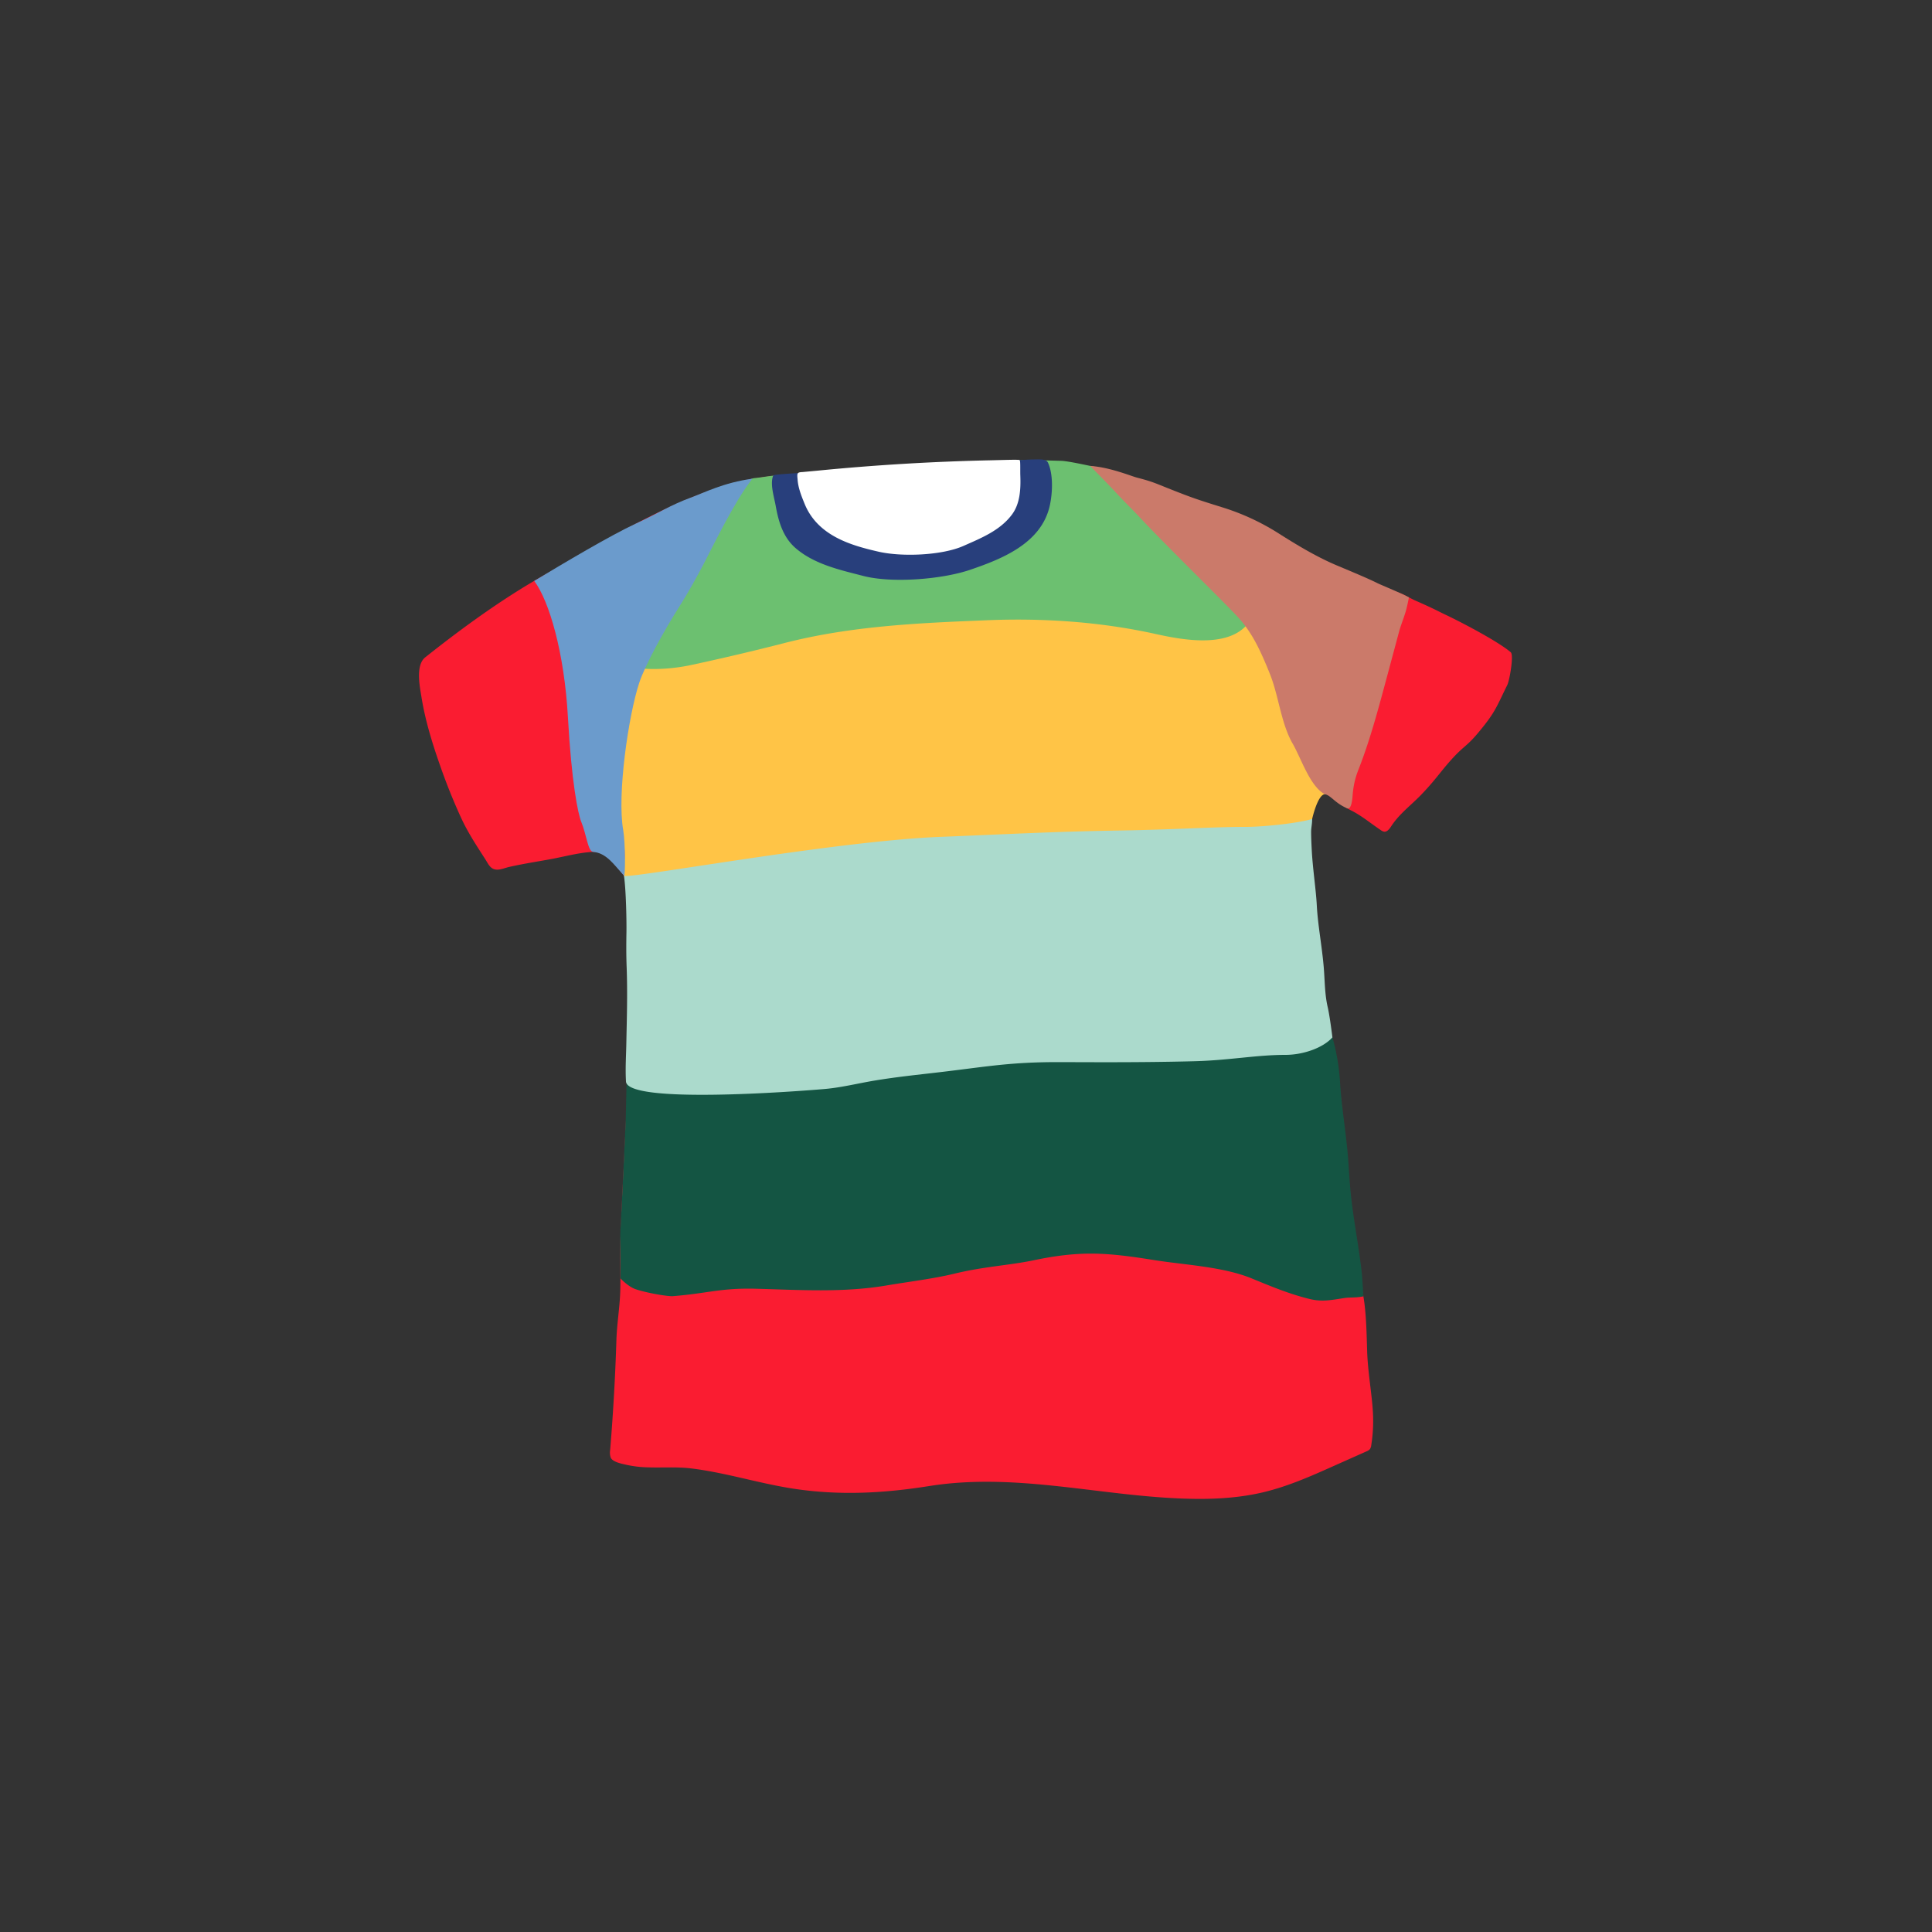 <svg width='56' height='56' xmlns='http://www.w3.org/2000/svg' xmlns:xlink='http://www.w3.org/1999/xlink'><rect width="100%" height="100%" fill="#333333" stroke="none"/> <defs> <path d='M48.826 7.174C43.77 2.014 35.885.054 28 0 20.115.053 12.23 2.015 7.175 7.174 2.015 12.231.053 20.115 0 28c.054 7.885 2.015 15.77 7.175 20.825C12.23 53.985 20.115 55.947 28 56c7.885-.053 15.77-2.014 20.826-7.175C53.986 43.77 55.946 35.885 56 28c-.053-7.885-2.015-15.77-7.174-20.826' id='a'/> </defs> <g fill='none' fill-rule='evenodd'> <mask id='b' fill='white'> <use xlink:href='#a'/> </mask> <g mask='url(#b)'> <path d='M39.186 23.22c-.11-.038-.224-.154-.348-.231-.328-.203-.637-.448-.814-.022-.151.363-.06 1-.106 1.396-.048.416.143.964.159 1.391.044 1.162.13 2.363.367 3.496.25 1.197.436 2.404.518 3.628.08 1.19.068 2.394.309 3.563.09.442.218.877.276 1.325.058.454.066.926.08 1.381.013.467.09.974.139 1.44.053.497.047.881-.02 1.305a.236.236 0 0 1-.04.113.246.246 0 0 1-.096.063l-1.117.498c-.605.27-1.2.522-1.843.68-.624.152-1.27.202-1.91.2-2.617-.01-5.164-.792-7.807-.372-1.32.21-2.58.276-3.89.083-1.012-.15-1.995-.471-3.008-.594-.413-.05-.83-.017-1.246-.031a3.206 3.206 0 0 1-.624-.072c-.125-.029-.405-.078-.462-.209a.45.45 0 0 1-.018-.217l.003-.032c.086-1.051.146-2.105.179-3.16.015-.48.098-.948.112-1.43.013-.49-.014-.98.004-1.47.064-1.751.183-3.523.231-5.306.028-1.03.023-2.083-.008-3.107-.019-.647.263-1.68-.12-2.149-.232-.282-.535-.706-.895-.688-.416.02-.837.14-1.245.214-.264.048-.528.091-.792.141-.13.025-.258.05-.387.08-.11.024-.23.076-.342.08-.208.006-.265-.156-.364-.31-.252-.392-.494-.756-.693-1.186a17.252 17.252 0 0 1-.623-1.554c-.223-.638-.424-1.293-.53-1.962-.048-.299-.176-.916.113-1.144.608-.48 2.056-1.622 3.591-2.46 1.806-.987 4.589-2.87 7.117-2.819.175.004 1.234.405 1.335.364.267-.108.555-.003.841-.027.581-.049 1.16-.157 1.736-.251.918-.15 1.801-.184 2.72-.249 1.894-.133 4.026.695 5.837 1.24 2.026.61 2.869 1.79 4.906 2.405 1.099.332.979.366 2.036.994.41.244-.608 2.34-1.011 3.5-.17.489-.219.475-.853 1.008-.653.55-.81.72-.961.695-.227-.037-.166-.136-.436-.23' fill='#FA1C31'/> <path d='M18.138 32.432s-.093 2.076-.148 3.1c-.027.507-.004 1.022-.004 1.524 0 0 .218.239.443.314.34.113.934.21 1.072.2 1.014-.08 1.377-.241 2.411-.215 1.25.033 2.523.118 3.777-.094.645-.11 1.348-.192 1.97-.342.874-.212 1.587-.24 2.297-.388 1.36-.286 2.122-.227 3.479-.01.891.144 2.011.19 2.85.536.56.23 1.085.45 1.676.595.373.092.649.025 1.023-.03.157-.023.303 0 .534-.046 0 0-.03-.545-.049-.71-.03-.27-.07-.538-.11-.806-.08-.528-.17-1.056-.218-1.588-.03-.329-.045-.659-.073-.988-.06-.7-.18-1.394-.225-2.096a6.098 6.098 0 0 0-.222-1.32c-.125-.43-.583-.43-1.009-.594-2.548-.986-5.65-.895-8.326-.525-1.027.141-1.994.624-2.964 1.004-1.043.409-2.166.972-3.253 1.213-.997.221-1.998-.4-2.949.016-.498.218-1.424-.305-1.948-.29 0 0-.026 1.132-.034 1.54' fill='#145543'/> <path d='M18.085 25.38c.063.418.078 1.34.073 1.631-.006.355-.008.671.006 1.033.027.729.006 1.449-.01 2.21-.007.379-.031.703-.01 1.092.034.66 4.903.293 5.762.219.477-.041.974-.166 1.45-.245.67-.11 1.221-.164 1.9-.244 1.342-.158 2.01-.29 3.396-.29.71 0 2.367.017 3.975-.026 1-.026 1.795-.184 2.633-.184.5 0 1.081-.194 1.361-.507 0 0-.074-.605-.136-.874-.089-.38-.083-.767-.115-1.15-.053-.634-.172-1.227-.202-1.807-.023-.437-.116-1.055-.144-1.56-.01-.19-.02-.38-.02-.571 0-.138.055-.337.015-.47-.065-.219-.654-.232-.848-.264a13.12 13.12 0 0 0-2.137-.153c-.92.003-1.855.127-2.771.193a633.97 633.97 0 0 0-11.077.896c-.195.017-.412.009-.594.082a4.237 4.237 0 0 1-.545.17c-.427.109-.856.214-1.27.364-.16.057-.31.122-.45.215-.057.038-.254.155-.242.24' fill='#ABDACC'/> <path d='M27.255 24.257c2.002-.079 3.252-.152 5.187-.184 1.606-.026 2.713-.106 3.66-.105.483 0 1.463-.095 1.931-.228 0 0 .155-.7.366-.72.538-.05.188-1.203.047-1.688-.18-.612-.396-1.138-.791-1.63-.335-.418-.807-.692-1.143-1.107-.136-.169-.189-.377-.386-.483-.38-.204-.954-.228-1.366-.3-.655-.114-1.338-.122-2.002-.211-.6-.08-1.217-.29-1.822-.298-1.398-.02-2.814.198-4.212.26a34.374 34.374 0 0 0-3.588.373c-.91.138-1.794.537-2.681.78-.65.179-1.401.024-1.873.557-.28.316-.372 1.303-.457 1.941-.1.738-.134 1.503-.135 2.247 0 .446.115.872.115 1.317.001.274-.066.333-.02.602.022.128 6.047-1 9.17-1.123' fill='#FFC446'/> <path d='M32.909 13.908c-.193-.086-.638-.272-.768-.293-.27-.044-1.131-.253-1.393-.258-.275-.005-.63-.024-1.105-.017-.535.008-.775.41-1.317.441-.832.048-1.662.14-2.489.21-.66.056-1.31.138-1.971.136-.832-.003-.702-.389-1.33-.348-.278.017-.386.05-.665.079-.333.034-.677.592-.827.841a15.71 15.71 0 0 0-.703 1.346c-.55 1.152-1.194 2.224-1.831 3.321.426.055 1.004.02 1.507-.087a70.968 70.968 0 0 0 2.72-.64c1.924-.494 3.874-.58 5.842-.66 1.66-.069 3.312.043 4.916.397.725.16 2.053.422 2.65-.268.149-.174.066-.392-.035-.566-.12-.204-.21-.39-.313-.605-.211-.446-.514-.84-.813-1.229-.188-.245-.376-.49-.58-.721-.23-.26-.48-.508-.752-.723-.21-.167-.466-.228-.71-.34a2.087 2.087 0 0 0-.033-.016' fill='#6CC070'/> <path d='M40.512 17.169c.171.05.356.17.522.243.54.236.68.32.86.404.395.184 1.518.767 1.896 1.09.095.082-.037.823-.1.948-.315.638-.341.783-.835 1.375-.407.49-.434.352-1.014 1.054-.18.22-.35.447-.664.77-.29.298-.617.538-.85.893-.051.079-.12.173-.212.16a.235.235 0 0 1-.09-.043c-.282-.187-.555-.419-.858-.57-.432-.216-.255-.327-.617-.611-.192-.152-.221-.293-.395-.441-.141-.122-.315-.323-.315-.323-.092-.162-.302-.286-.223-.44.17-.33.385-.63.59-.94.279-.425.54-.863.83-1.281.437-.63.62-1.373 1.038-2.014.1-.156.244-.33.437-.274' fill='#FA1C31'/> <path d='M38.399 23.02c-.427-.222-.688-1.047-.928-1.461-.339-.585-.405-1.38-.658-2.014-.29-.725-.524-1.203-.909-1.633-.342-.382-2.134-2.126-2.89-2.94-.19-.205-.452-.456-.71-.74a40.06 40.06 0 0 0-.708-.728c.583.04 1.2.3 1.36.34.498.129.535.167 1.086.382.474.186.65.25 1.357.47a6.783 6.783 0 0 1 1.646.754c.58.369 1.138.702 1.725.948.502.211.882.369 1.145.5.127.064.75.314.923.42 0 0-.028.154-.073.334-.048.196-.16.46-.212.657l-.392 1.46c-.23.855-.461 1.713-.785 2.538-.095.24-.145.459-.167.715-.006.063-.022.468-.165.406-.359-.157-.465-.374-.645-.408' fill='#CB7A6A'/> <path d='M22.454 13.767a.068.068 0 0 0-.054.05c-.074.247.038.59.082.834.081.46.213.922.581 1.238.546.47 1.284.63 1.964.806.838.216 2.285.096 3.089-.178.901-.308 2.069-.757 2.313-1.864.087-.393.097-.925-.054-1.245-.052-.112-.243-.092-.459-.09-.175.002-2.7.161-3.17.197-1.025.08-3.911.188-4.292.252' fill='#283F7C'/> <path d='M29.533 13.33c.033 0 .036.028.039.138.002.102-.001.204.002.306.016.41-.008.828-.243 1.142-.348.466-.901.684-1.405.908-.623.276-1.782.323-2.461.167-.762-.175-1.758-.444-2.142-1.385-.093-.228-.19-.467-.205-.715-.003-.04-.017-.13.004-.166.028-.045.106-.038.157-.044l.42-.039a65.604 65.604 0 0 1 5.052-.301c.228-.005.456-.013.684-.015l.098.004' fill='white'/> <path d='M15.485 16.839c.436.581.872 2.081.976 3.943.105 1.896.293 2.809.386 3.037.158.386.193.86.344.873.386.033.595.359.894.688.045.049.043-.959-.021-1.32-.182-1.02.152-3.33.468-4.279.167-.5.699-1.475 1.162-2.204.25-.393.52-.882.704-1.234.288-.552.912-1.848 1.412-2.468-.84.114-1.393.405-1.804.555-.562.206-.908.437-1.57.744-.741.343-2.105 1.153-2.951 1.665' fill='#6B9BCC'/> </g> </g> </svg>